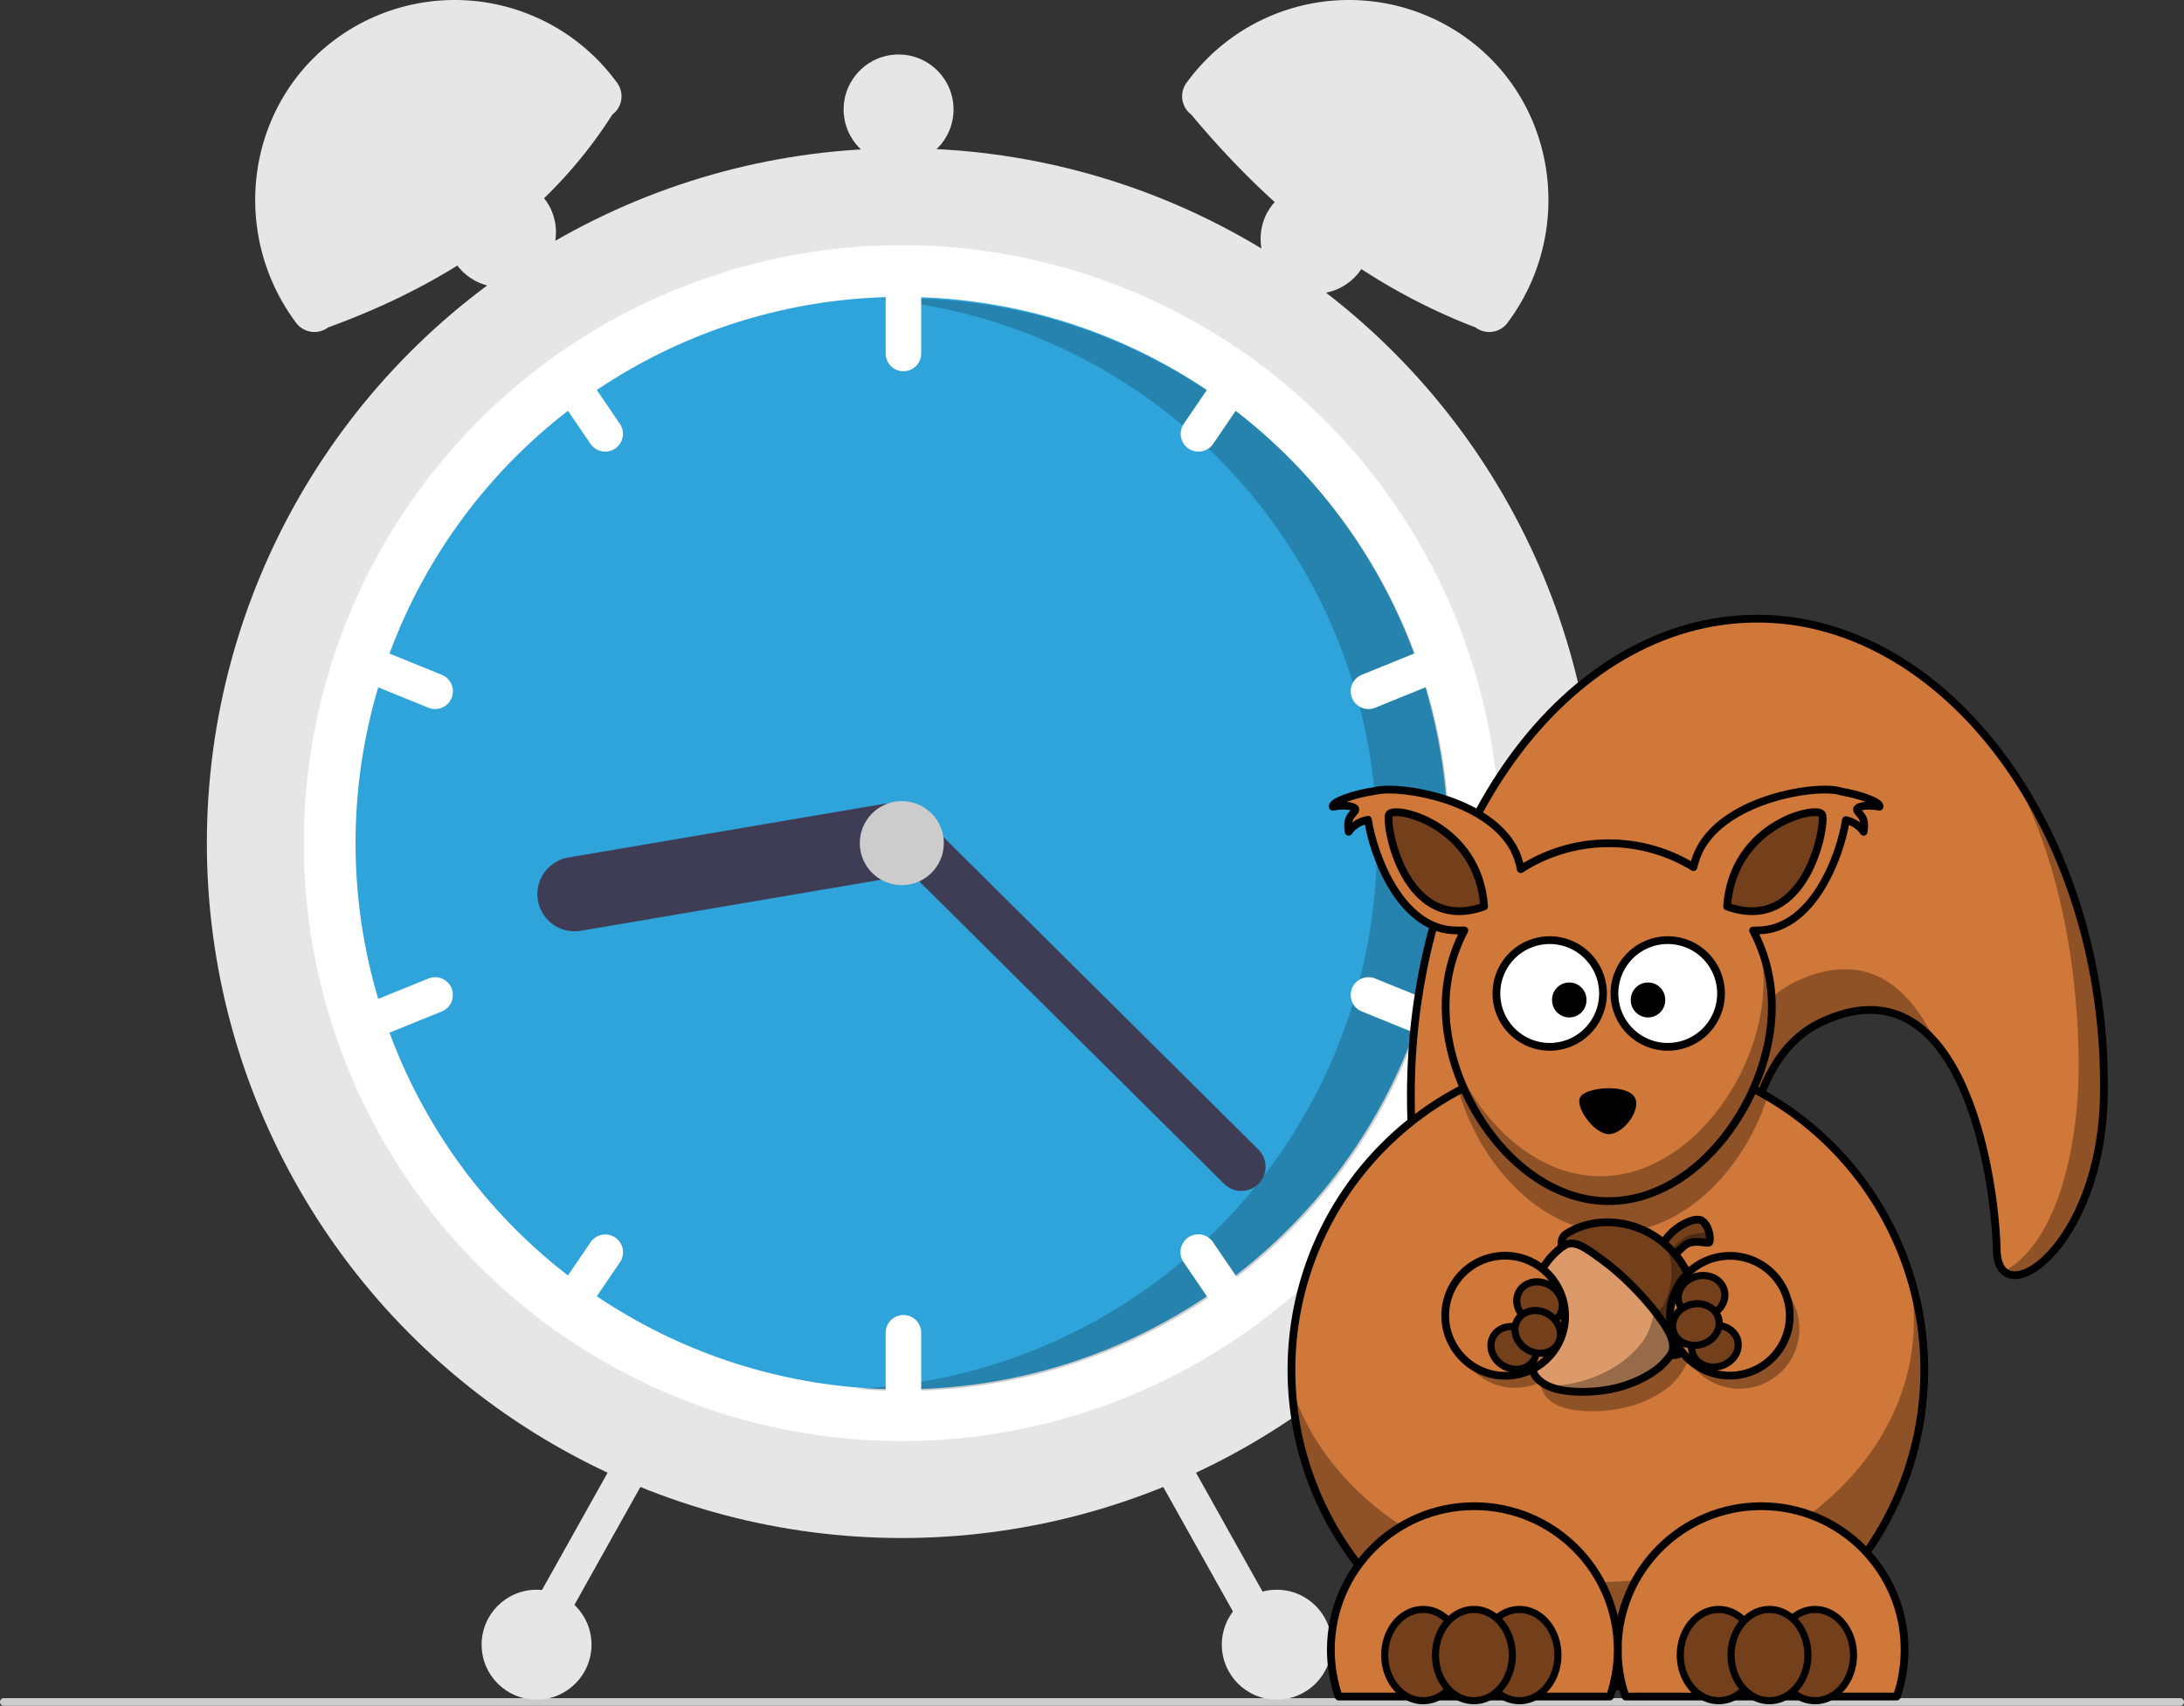 <?xml version="1.0" encoding="UTF-8" standalone="no"?>
<svg
   data-name="Layer 1"
   width="675.67"
   height="527.783"
   viewBox="0 0 675.67 527.783"
   version="1.1"
   id="svg911"
   sodipodi:docname="undraw_time_management_sqrl.svg"
   inkscape:version="1.1.1 (c3084ef, 2021-09-22)"
   xmlns:inkscape="http://www.inkscape.org/namespaces/inkscape"
   xmlns:sodipodi="http://sodipodi.sourceforge.net/DTD/sodipodi-0.dtd"
   xmlns:xlink="http://www.w3.org/1999/xlink"
   xmlns="http://www.w3.org/2000/svg"
   xmlns:svg="http://www.w3.org/2000/svg">
  <rect x="0" y="0" width="675.67" height="527.783" fill="#333333" stroke="none"/>
  <defs
     id="defs915">
    <linearGradient
       id="linearGradient2009"
       inkscape:swatch="solid"
       gradientTransform="matrix(1.5442356e-5,6.602664e-5,2.1077755e-4,-6.4377816e-5,1805.083,-979.712)">
      <stop
         style="stop-color:#74401b;stop-opacity:1;"
         offset="0"
         id="stop2007" />
    </linearGradient>
    <linearGradient
       id="linearGradient2069"
       inkscape:swatch="solid"
       gradientTransform="matrix(0.049,0.013,-0.013,0.05,923.203,24.662)">
      <stop
         style="stop-color:#d07839;stop-opacity:1;"
         offset="0"
         id="stop2067" />
    </linearGradient>
    <linearGradient
       inkscape:collect="always"
       xlink:href="#linearGradient2069"
       id="linearGradient2071"
       x1="162.518"
       y1="416.035"
       x2="448.502"
       y2="416.035"
       gradientUnits="userSpaceOnUse"
       gradientTransform="matrix(0.6,0,0,0.6,422.336,32.099)" />
    <linearGradient
       inkscape:collect="always"
       xlink:href="#linearGradient2069"
       id="linearGradient2083"
       x1="269.201"
       y1="561.96"
       x2="515.179"
       y2="561.96"
       gradientUnits="userSpaceOnUse"
       gradientTransform="matrix(0.806,0,0,0.806,290.192,-55.537)" />
    <linearGradient
       inkscape:collect="always"
       xlink:href="#linearGradient2069"
       id="linearGradient2077"
       x1="202.81"
       y1="467.855"
       x2="564.179"
       y2="467.855"
       gradientUnits="userSpaceOnUse"
       gradientTransform="matrix(0.6,0,0,0.6,422.336,32.099)" />
  </defs>
  <sodipodi:namedview
     id="namedview913"
     pagecolor="#ffffff"
     bordercolor="#666666"
     borderopacity="1.0"
     inkscape:pageshadow="2"
     inkscape:pageopacity="0.0"
     inkscape:pagecheckerboard="0"
     showgrid="false"
     inkscape:zoom="0.99217197"
     inkscape:cx="338.14703"
     inkscape:cy="315.97345"
     inkscape:window-width="1440"
     inkscape:window-height="855"
     inkscape:window-x="1750"
     inkscape:window-y="66"
     inkscape:window-maximized="0"
     inkscape:current-layer="svg911" />
  <path
     d="m 675.67,526.593 a 1.186,1.186 0 0 1 -1.19,1.19 H 1.19 a 1.19,1.19 0 0 1 0,-2.38 h 673.29 a 1.187,1.187 0 0 1 1.19,1.19 z"
     fill="#cccccc"
     id="path828" />
  <circle
     cx="278.998"
     cy="260.861"
     r="215"
     fill="#e6e6e6"
     id="circle830" />
  <path
     d="m 463.998,260.861 a 184.744,184.744 0 0 1 -74.67,148.51 c -1.55,1.16 -3.13,2.29 -4.72,3.39 a 185.031,185.031 0 0 1 -211.22,0 c -1.59,-1.1 -3.17,-2.23 -4.72,-3.39 a 185.02,185.02 0 0 1 0,-297.02 c 1.55,-1.16 3.13,-2.29 4.72,-3.39 a 185.031,185.031 0 0 1 211.22,0 c 1.59,1.1 3.17,2.23 4.72,3.39 a 184.744,184.744 0 0 1 74.67,148.51 z"
     fill="#ffffff"
     id="path832" />
  <circle
     cx="278.998"
     cy="260.861"
     r="169"
     fill="#d07839"
     id="circle834"
     style="fill:#2fa4da;fill-opacity:1" />
  <path
     d="m 279.439,92.334 c -2.562,0 -5.108,0.067 -7.642,0.18 a 168.995,168.995 0 0 1 -7.156,337.168 c 4.878,0.423 9.811,0.652 14.799,0.652 a 169,169 0 0 0 0,-338 z"
     opacity="0.2"
     id="path836" />
  <path
     d="m 279.498,79.861 a 5.51,5.51 0 0 0 -5.5,5.5 v 24 a 5.5,5.5 0 0 0 11,0 V 85.361 a 5.51,5.51 0 0 0 -5.5,-5.5 z"
     fill="#ffffff"
     id="path838" />
  <path
     d="m 389.328,112.351 c -1.55,-1.16 -3.13,-2.29 -4.72,-3.39 a 5.497,5.497 0 0 0 -4.9,2.39 l -13.51,19.83 a 5.499,5.499 0 0 0 9.09,6.19 l 13.51,-19.83 a 5.464,5.464 0 0 0 0.53,-5.19 z"
     fill="#ffffff"
     id="path840" />
  <path
     d="m 450.708,202.771 a 5.493,5.493 0 0 0 -7.16,-3.02 l -22.24,9.03 a 5.499,5.499 0 0 0 4.14,10.19 l 22.24,-9.03 a 5.512,5.512 0 0 0 3.02,-7.17 z"
     fill="#ffffff"
     id="path842" />
  <path
     d="m 191.798,131.181 -13.51,-19.83 a 5.497,5.497 0 0 0 -4.9,-2.39 c -1.59,1.1 -3.17,2.23 -4.72,3.39 a 5.464,5.464 0 0 0 0.53,5.19 l 13.51,19.83 a 5.499,5.499 0 0 0 9.09,-6.19 z"
     fill="#ffffff"
     id="path844" />
  <path
     d="m 136.688,208.781 -22.24,-9.03 a 5.499,5.499 0 0 0 -4.14,10.19 l 22.24,9.03 a 5.499,5.499 0 0 0 4.14,-10.19 z"
     fill="#ffffff"
     id="path846" />
  <path
     d="m 279.498,406.861 a 5.51,5.51 0 0 0 -5.5,5.5 v 24 a 5.5,5.5 0 0 0 11,0 v -24 a 5.51,5.51 0 0 0 -5.5,-5.5 z"
     fill="#ffffff"
     id="path848" />
  <path
     d="m 388.798,404.181 -13.51,-19.83 a 5.499,5.499 0 1 0 -9.09,6.19 l 13.51,19.83 a 5.497,5.497 0 0 0 4.9,2.39 c 1.59,-1.1 3.17,-2.23 4.72,-3.39 a 5.464,5.464 0 0 0 -0.53,-5.19 z"
     fill="#ffffff"
     id="path850" />
  <path
     d="m 447.688,311.781 -22.24,-9.03 a 5.499,5.499 0 0 0 -4.14,10.19 l 22.24,9.03 a 5.499,5.499 0 0 0 4.14,-10.19 z"
     fill="#ffffff"
     id="path852" />
  <path
     d="m 190.348,382.901 a 5.5,5.5 0 0 0 -7.64,1.45 l -13.51,19.83 a 5.464,5.464 0 0 0 -0.53,5.19 c 1.55,1.16 3.13,2.29 4.72,3.39 a 5.497,5.497 0 0 0 4.9,-2.39 l 13.51,-19.83 a 5.498,5.498 0 0 0 -1.45,-7.64 z"
     fill="#ffffff"
     id="path854" />
  <path
     d="m 139.708,305.771 a 5.493,5.493 0 0 0 -7.16,-3.02 l -22.24,9.03 a 5.499,5.499 0 0 0 4.14,10.19 l 22.24,-9.03 a 5.512,5.512 0 0 0 3.02,-7.17 z"
     fill="#ffffff"
     id="path856" />
  <path
     d="m 286.634,258.132 a 11.513,11.513 0 0 1 -9.409,13.266 l -97.598,16.601 a 11.5,11.5 0 0 1 -3.857,-22.674 l 97.598,-16.601 a 11.513,11.513 0 0 1 13.266,9.409 z"
     fill="#3f3d56"
     id="path858" />
  <path
     d="m 389.353,366.263 a 7.508,7.508 0 0 1 -10.607,0.042 l -105.063,-104.239 a 7.5,7.5 0 0 1 10.565,-10.648 l 105.063,104.239 a 7.508,7.508 0 0 1 0.042,10.607 z"
     fill="#3f3d56"
     id="path860" />
  <circle
     cx="278.998"
     cy="260.861"
     r="13"
     fill="#cccccc"
     id="circle862" />
  <path
     d="m 189.454,35.44 c -19.955,31.372 -50.401,52.193 -87.95,65.87 A 7.059,7.059 0 0 1 91.623,99.892 v 0 C 71.227,72.659 75.832,33.739 102.75,12.93 a 62.068,62.068 0 0 1 87.558,11.875 l 0.564,0.753 a 7.059,7.059 0 0 1 -1.418,9.882 z"
     fill="#e6e6e6"
     id="path864" />
  <path
     d="m 367.687,24.805 a 62.068,62.068 0 0 1 87.558,-11.875 c 26.918,20.809 31.524,59.729 11.128,86.962 v 0 a 7.059,7.059 0 0 1 -9.882,1.418 C 421.634,87.965 393.049,64.871 368.542,35.44 a 7.059,7.059 0 0 1 -1.418,-9.882 z"
     fill="#e6e6e6"
     id="path866" />
  <path
     d="m 358.941,447.129 a 5.51,5.51 0 0 0 -2.114,7.485 l 31.742,56.723 a 5.5,5.5 0 0 0 9.599,-5.372 l -31.742,-56.723 a 5.51,5.51 0 0 0 -7.485,-2.114 z"
     fill="#e6e6e6"
     id="path868" />
  <path
     d="m 191.569,449.243 -31.742,56.723 a 5.5,5.5 0 0 0 9.599,5.372 l 31.742,-56.723 a 5.5,5.5 0 1 0 -9.599,-5.372 z"
     fill="#e6e6e6"
     id="path870" />
  <circle
     cx="394.998"
     cy="508.861"
     r="17"
     fill="#e6e6e6"
     id="circle872" />
  <circle
     cx="406.998"
     cy="73.861"
     r="17"
     fill="#e6e6e6"
     id="circle874" />
  <circle
     cx="277.998"
     cy="33.861"
     r="17"
     fill="#e6e6e6"
     id="circle876" />
  <circle
     cx="154.998"
     cy="71.861"
     r="17"
     fill="#e6e6e6"
     id="circle878" />
  <circle
     cx="165.998"
     cy="508.861"
     r="17"
     fill="#e6e6e6"
     id="circle880" />
  <g
     id="g2364"
     transform="translate(-108.742,26.232)">
    <path
       id="path3584"
       style="fill:url(#linearGradient2077);fill-opacity:1;stroke:#000000;stroke-width:2.4;stroke-linecap:round;stroke-linejoin:round"
       d="m 759.614,312.809 c -0.834,47.322 -32.598,67.89 -33.12,47.91 -0.648,-25.272 -11.532,-90.816 -54.252,-70.716 -51.09,24.036 -5.034,170.442 -19.824,170.442 -59.172,0 -107.196,-66.138 -107.196,-147.636 0,-81.492 48.024,-147.63 107.196,-147.63 59.172,0 108.612,67.176 107.196,147.63 z" />
    <path
       id="path3604"
       style="fill:#000000;fill-opacity:0.314;stroke-width:0.6"
       d="m 730.664,211.535 c 13.722,24.834 20.532,55.974 21.144,88.668 0.57,30.204 -7.656,58.728 -22.908,66.81 7.122,2.28 29.88,-6.888 30.708,-54.21 0.69,-38.886 -10.512,-74.67 -28.944,-101.268 z m -51.66,62.1 c -4.386,0.084 -9.228,1.26 -14.568,3.768 -51.09,24.036 -5.028,170.442 -19.818,170.442 -30.474,0 -57.99,-17.544 -77.514,-45.696 19.59,35.412 50.52,58.296 85.314,58.296 14.79,0 -31.272,-146.406 19.818,-170.442 15.84,-7.446 27.306,-3.126 35.496,6.546 -6.108,-13.176 -15.288,-23.166 -28.728,-22.914 z" />
    <path
       id="path2385"
       style="fill:url(#linearGradient2083);fill-opacity:1;stroke:#000000;stroke-width:2.4;stroke-linecap:round;stroke-linejoin:round"
       d="m 704.061,397.628 a 97.89,97.978 0 1 1 -195.78,0 97.89,97.978 0 1 1 195.78,0 z" />
    <path
       id="path3276"
       style="fill:#000000;fill-opacity:0.314;stroke-width:0.6"
       d="m 606.176,299.663 c -10.416,0 -20.442,1.644 -29.862,4.662 8.472,-1.98 17.406,-3.048 26.64,-3.048 25.332,0 48.432,7.968 65.814,21.042 -16.968,-14.148 -38.796,-22.656 -62.592,-22.656 z m 92.706,66.432 c 1.284,5.232 1.968,10.632 1.968,16.176 0,44.712 -43.86,80.994 -97.896,80.994 -45.186,0 -83.238,-25.368 -94.494,-59.826 3,51.39 45.624,92.184 97.716,92.184 54.036,0 97.896,-43.896 97.896,-97.98 0,-11.034 -1.824,-21.648 -5.19,-31.548 z" />
    <path
       id="path3236"
       style="fill:#000000;fill-opacity:0.314;stroke-width:0.6"
       d="m 606.176,299.663 c -16.692,0 -32.418,4.182 -46.176,11.568 6.516,22.782 25.554,43.848 48.042,43.848 21.888,0 40.542,-19.956 47.532,-42.036 -14.502,-8.502 -31.386,-13.38 -49.398,-13.38 z" />
    <path
       id="path3573"
       style="fill:url(#linearGradient2071);fill-opacity:1;fill-rule:evenodd;stroke:#000000;stroke-width:2.4;stroke-linejoin:round"
       d="m 673.25,218.051 c -11.886,0 -36.03,6.324 -40.254,22.722 -0.066,0.126 -0.192,0.582 -0.33,1.284 -7.644,-4.674 -16.632,-7.392 -26.238,-7.392 -10.032,0 -19.356,2.964 -27.21,8.016 -0.162,-1.026 -0.36,-1.746 -0.438,-1.908 -4.224,-16.398 -28.368,-22.704 -40.26,-22.71 -1.89,0 -3.456,0.162 -4.602,0.462 -6.378,0.888 -13.362,3.438 -12.852,4.83 4.68,-0.798 7.044,0.114 6.972,0.87 -0.144,1.416 -2.964,1.794 -2.058,6.9 1.71,-2.478 4.092,-3.33 5.964,-3.726 1.92,12.054 10.32,33.096 26.04,34.188 1.35,0.096 2.61,0.09 3.798,0.066 -3.708,7.032 -5.814,15.042 -5.814,23.544 0,27.882 22.602,60.192 50.46,60.192 27.852,0 50.484,-32.31 50.484,-60.192 0,-8.496 -2.112,-16.488 -5.82,-23.514 0.858,-0.006 1.764,-0.03 2.7,-0.096 15.666,-1.086 24.066,-22.008 26.022,-34.074 1.788,0.438 3.924,1.338 5.49,3.612 0.906,-5.106 -1.914,-5.484 -2.058,-6.9 -0.072,-0.756 2.292,-1.668 6.972,-0.87 0.486,-1.32 -5.748,-3.678 -11.832,-4.68 -1.158,-0.408 -2.934,-0.624 -5.136,-0.624 z" />
    <path
       id="path3619"
       style="fill:#000000;fill-opacity:0.314;stroke-width:0.6"
       d="m 625.67,367.673 c -8.364,-8.37 -23.25,-8.796 -32.106,-0.93 -6.234,5.466 -8.718,13.86 -9.534,21.81 -0.576,5.73 -0.234,11.88 2.706,16.986 2.952,3.792 8.094,4.59 12.606,4.818 8.994,0.402 18.498,-1.77 25.686,-7.464 8.664,-7.434 10.686,-21.276 4.326,-30.762 -1.038,-1.62 -2.292,-3.114 -3.684,-4.458 z" />
    <path
       id="path3242"
       style="fill:#000000;fill-opacity:0.314;stroke-width:0.377"
       d="m 595.972,384.624 a 18.514,18.53 0 1 1 -37.028,0 18.514,18.53 0 1 1 37.028,0 z" />
    <path
       id="path2383"
       style="fill:#dc9a6a;fill-opacity:1;stroke:#000000;stroke-width:2.4;stroke-linecap:round;stroke-linejoin:round"
       d="m 622.67,361.673 c -8.364,-8.37 -23.25,-8.796 -32.106,-0.93 -6.234,5.466 -8.718,13.86 -9.534,21.81 -0.576,5.73 -0.234,11.88 2.706,16.986 2.952,3.792 8.094,4.59 12.606,4.818 8.994,0.402 18.498,-1.77 25.686,-7.464 8.664,-7.434 10.686,-21.276 4.326,-30.762 -1.038,-1.62 -2.292,-3.114 -3.684,-4.458 z" />
    <path
       id="path3250"
       style="fill:#000000;fill-opacity:0.314;stroke-width:0.6"
       d="m 603.806,355.211 c 1.782,0.426 3.51,1.08 5.124,1.992 1.566,0.846 3.048,1.86 4.374,3.042 7.998,6.84 9.648,19.62 3.81,28.356 -4.974,6.834 -12.876,11.112 -20.958,12.984 -3.276,0.738 -7.008,1.248 -10.2,0.036 2.952,2.028 6.858,2.562 10.38,2.736 8.994,0.402 18.498,-1.77 25.692,-7.464 8.664,-7.434 10.686,-21.276 4.326,-30.762 -1.038,-1.626 -2.292,-3.114 -3.684,-4.464 -4.89,-4.896 -12.018,-7.068 -18.864,-6.456 z" />
    <path
       id="path3239"
       style="fill:url(#linearGradient2009);fill-rule:evenodd;stroke:#000000;stroke-width:2.4"
       d="m 622.892,359.567 c 1.65,-5.124 9.972,-9.858 12.438,-8.076 2.466,1.788 2.658,6.036 2.22,6.666 -0.432,0.624 -4.884,-1.302 -7.692,1.02 -2.802,2.316 -4.212,4.296 -4.212,4.296 z" />
    <path
       id="path3263"
       style="fill:#000000;fill-opacity:0.314;fill-rule:evenodd;stroke-width:0.6"
       d="m 637.028,353.717 c 0.054,0.558 -0.024,1.02 -0.174,1.2 -0.426,0.51 -4.692,0.012 -7.428,2.13 -2.73,2.118 -4.11,3.738 -4.11,3.738 l -2.184,-1.836 c -0.084,0.21 -0.174,0.414 -0.24,0.618 l 2.754,3.912 c 0,0 1.41,-1.986 4.212,-4.308 2.808,-2.316 7.26,-0.39 7.692,-1.02 0.3,-0.426 0.3,-2.562 -0.522,-4.434 z" />
    <path
       id="path3201"
       style="fill:url(#linearGradient2009);stroke:#000000;stroke-width:2.4;stroke-linecap:round;stroke-linejoin:round"
       d="m 624.812,359.597 c -8.214,-8.136 -21.828,-10.236 -31.404,-4.134 -2.166,1.194 -1.512,4.188 -1.488,4.14 3.618,-2.862 7.368,0.288 12.294,3.822 6.03,4.326 12.66,10.962 17.526,17.412 3.408,4.512 5.844,8.946 3.894,12.048 0.102,0.03 2.934,0.828 4.23,-1.812 6.528,-12.306 2.838,-24.126 -5.052,-31.476 z" />
    <path
       id="path3269"
       style="fill:#000000;fill-opacity:0.314;stroke-width:0.6"
       d="m 624.164,358.691 c 2.604,6.756 2.262,13.146 -1.044,19.314 -0.75,1.404 -1.902,0.948 -2.868,0.93 0.51,0.63 1.008,1.272 1.488,1.902 3.402,4.518 5.844,8.952 3.894,12.048 0.102,0.03 2.934,0.834 4.23,-1.806 5.976,-11.28 3.354,-23.55 -5.7,-32.388 z" />
    <path
       id="path3159"
       style="fill:url(#linearGradient2069);stroke:#000000;stroke-width:2.4;stroke-linecap:round;stroke-linejoin:round"
       d="m 590.435,371.599 a 18.53,18.514 59.872 1 1 -32.067,18.514 18.53,18.514 59.872 1 1 32.067,-18.514 z" />
    <path
       id="path3244"
       style="fill:#000000;fill-opacity:0.314;stroke-width:0.377"
       d="m 665.427,384.912 a 18.514,18.53 0 1 1 -37.028,0 18.514,18.53 0 1 1 37.028,0 z" />
    <path
       id="path3161"
       style="fill:url(#linearGradient2069);stroke:#000000;stroke-width:2.4;stroke-linecap:round;stroke-linejoin:round"
       d="m 657.012,393.947 a 18.514,18.53 45 1 1 -26.183,-26.183 18.514,18.53 45 1 1 26.183,26.183 z" />
    <path
       id="path3163"
       style="fill:url(#linearGradient2069);stroke:#000000;stroke-width:2.4;stroke-linecap:round;stroke-linejoin:round"
       d="m 653.612,439.781 c -24.498,0 -44.388,19.908 -44.388,44.424 0,5.07 0.852,9.93 2.418,14.466 h 83.916 c 1.566,-4.536 2.418,-9.396 2.418,-14.466 0,-24.516 -19.866,-44.424 -44.364,-44.424 z" />
    <path
       id="path3165"
       style="fill:url(#linearGradient2069);stroke:#000000;stroke-width:2.4;stroke-linecap:round;stroke-linejoin:round"
       d="m 564.836,439.781 c -24.498,0 -44.364,19.908 -44.364,44.424 0,5.07 0.852,9.93 2.418,14.466 h 83.916 c 1.566,-4.536 2.418,-9.396 2.418,-14.466 0,-24.516 -19.89,-44.424 -44.388,-44.424 z" />
    <path
       id="path3177"
       style="fill:#ffffff;stroke:#000000;stroke-width:2.4;stroke-linecap:round;stroke-linejoin:round"
       d="m 604.667,281.149 a 16.488,16.503 0 1 1 -32.976,0 16.488,16.503 0 1 1 32.976,0 z" />
    <path
       id="path3179"
       style="fill:#ffffff;stroke:#000000;stroke-width:2.4;stroke-linecap:round;stroke-linejoin:round"
       d="m 641.183,281.149 a 16.488,16.503 0 1 1 -32.976,0 16.488,16.503 0 1 1 32.976,0 z" />
    <path
       id="path3181"
       style="fill:#000000;stroke-width:0.806"
       d="m 599.559,283.154 a 5.326,5.33 0 1 1 -10.651,0 5.326,5.33 0 1 1 10.651,0 z" />
    <path
       id="path3183"
       style="fill:#000000;stroke-width:0.806"
       d="m 623.919,283.154 a 5.326,5.33 0 1 1 -10.651,0 5.326,5.33 0 1 1 10.651,0 z" />
    <path
       id="path3192"
       style="fill:#000000;fill-rule:evenodd;stroke-width:0.6"
       d="m 597.914,312.809 c 2.688,-2.874 14.106,-3.498 16.494,0.354 2.388,3.858 -3.582,11.85 -8.25,11.49 -4.644,-0.36 -10.764,-9.162 -8.244,-11.844 z" />
    <path
       id="path3216"
       style="fill:#74401b;fill-opacity:1;fill-rule:evenodd;stroke:#000000;stroke-width:2.4;stroke-linejoin:round"
       d="m 567.884,254.225 c -1.77,-25.632 -28.146,-31.47 -29.418,-28.428 -1.266,3.048 4.818,37.314 29.418,28.428 z" />
    <path
       id="path3218"
       style="fill:url(#linearGradient2009);fill-opacity:1;fill-rule:evenodd;stroke:#000000;stroke-width:2.4;stroke-linejoin:round"
       d="m 643.052,254.225 c 1.77,-25.632 28.146,-31.47 29.418,-28.428 1.266,3.048 -4.824,37.314 -29.418,28.428 z" />
    <path
       id="path3220"
       style="fill:url(#linearGradient2009);stroke:#000000;stroke-width:2.203;stroke-linecap:round;stroke-linejoin:round"
       d="m 560.904,485.849 a 11.884,14.112 0 1 1 -23.768,0 11.884,14.112 0 1 1 23.768,0 z" />
    <path
       id="path3224"
       style="fill:url(#linearGradient2009);stroke:#000000;stroke-width:2.203;stroke-linecap:round;stroke-linejoin:round"
       d="m 590.712,485.849 a 11.884,14.112 0 1 1 -23.768,0 11.884,14.112 0 1 1 23.768,0 z" />
    <path
       id="path3222"
       style="fill:url(#linearGradient2009);stroke:#000000;stroke-width:2.203;stroke-linecap:round;stroke-linejoin:round"
       d="m 576.612,485.849 a 11.884,14.112 0 1 1 -23.768,0 11.884,14.112 0 1 1 23.768,0 z" />
    <path
       id="path3226"
       style="fill:url(#linearGradient2009);stroke:#000000;stroke-width:2.203;stroke-linecap:round;stroke-linejoin:round"
       d="m 652.349,485.849 a 11.884,14.112 0 1 1 -23.768,0 11.884,14.112 0 1 1 23.768,0 z" />
    <path
       id="path3228"
       style="fill:url(#linearGradient2009);stroke:#000000;stroke-width:2.203;stroke-linecap:round;stroke-linejoin:round"
       d="m 682.16,485.849 a 11.884,14.112 0 1 1 -23.768,0 11.884,14.112 0 1 1 23.768,0 z" />
    <path
       id="path3230"
       style="fill:url(#linearGradient2009);stroke:#000000;stroke-width:2.203;stroke-linecap:round;stroke-linejoin:round"
       d="m 668.06,485.849 a 11.884,14.112 0 1 1 -23.768,0 11.884,14.112 0 1 1 23.768,0 z" />
    <path
       id="path3246"
       style="fill:#000000;fill-opacity:0.314;stroke-width:0.6"
       d="m 652.934,265.643 c 0.918,3.804 1.41,7.788 1.41,11.868 0,27.882 -22.626,60.18 -50.484,60.18 -20.304,0 -37.794,-17.166 -45.798,-37.272 6.198,23.214 25.506,44.982 48.366,44.982 27.858,0 50.484,-32.322 50.484,-60.204 0,-6.936 -1.416,-13.536 -3.954,-19.554 z" />
    <path
       id="path3264"
       style="fill:url(#linearGradient2009);stroke:#000000;stroke-width:2.203;stroke-linecap:round;stroke-linejoin:round"
       d="m 580.231,385.296 a 7.256,6.373 30.17 1 1 -6.369,11.041 7.256,6.373 30.17 1 1 6.369,-11.041 z" />
    <path
       id="path3266"
       style="fill:url(#linearGradient2009);stroke:#000000;stroke-width:2.203;stroke-linecap:round;stroke-linejoin:round"
       d="m 588.217,371.448 a 7.256,6.373 30.17 1 1 -6.369,11.041 7.256,6.373 30.17 1 1 6.369,-11.041 z" />
    <path
       id="path3268"
       style="fill:url(#linearGradient2009);stroke:#000000;stroke-width:2.203;stroke-linecap:round;stroke-linejoin:round"
       d="m 587.653,380.334 a 7.256,6.373 30.17 1 1 -6.369,11.041 7.256,6.373 30.17 1 1 6.369,-11.041 z" />
    <path
       id="path3270"
       style="fill:url(#linearGradient2009);stroke:#000000;stroke-width:2.203;stroke-linecap:round;stroke-linejoin:round"
       d="m 637.637,384.135 a 6.373,7.256 74.827 1 0 3.294,12.313 6.373,7.256 74.827 1 0 -3.294,-12.313 z" />
    <path
       id="path3272"
       style="fill:url(#linearGradient2009);stroke:#000000;stroke-width:2.203;stroke-linecap:round;stroke-linejoin:round"
       d="m 633.509,368.691 a 6.373,7.256 74.827 1 0 3.294,12.313 6.373,7.256 74.827 1 0 -3.294,-12.313 z" />
    <path
       id="path3274"
       style="fill:url(#linearGradient2009);stroke:#000000;stroke-width:2.203;stroke-linecap:round;stroke-linejoin:round"
       d="m 631.757,377.421 a 6.373,7.256 74.827 1 0 3.294,12.313 6.373,7.256 74.827 1 0 -3.294,-12.313 z" />
  </g>
</svg>
